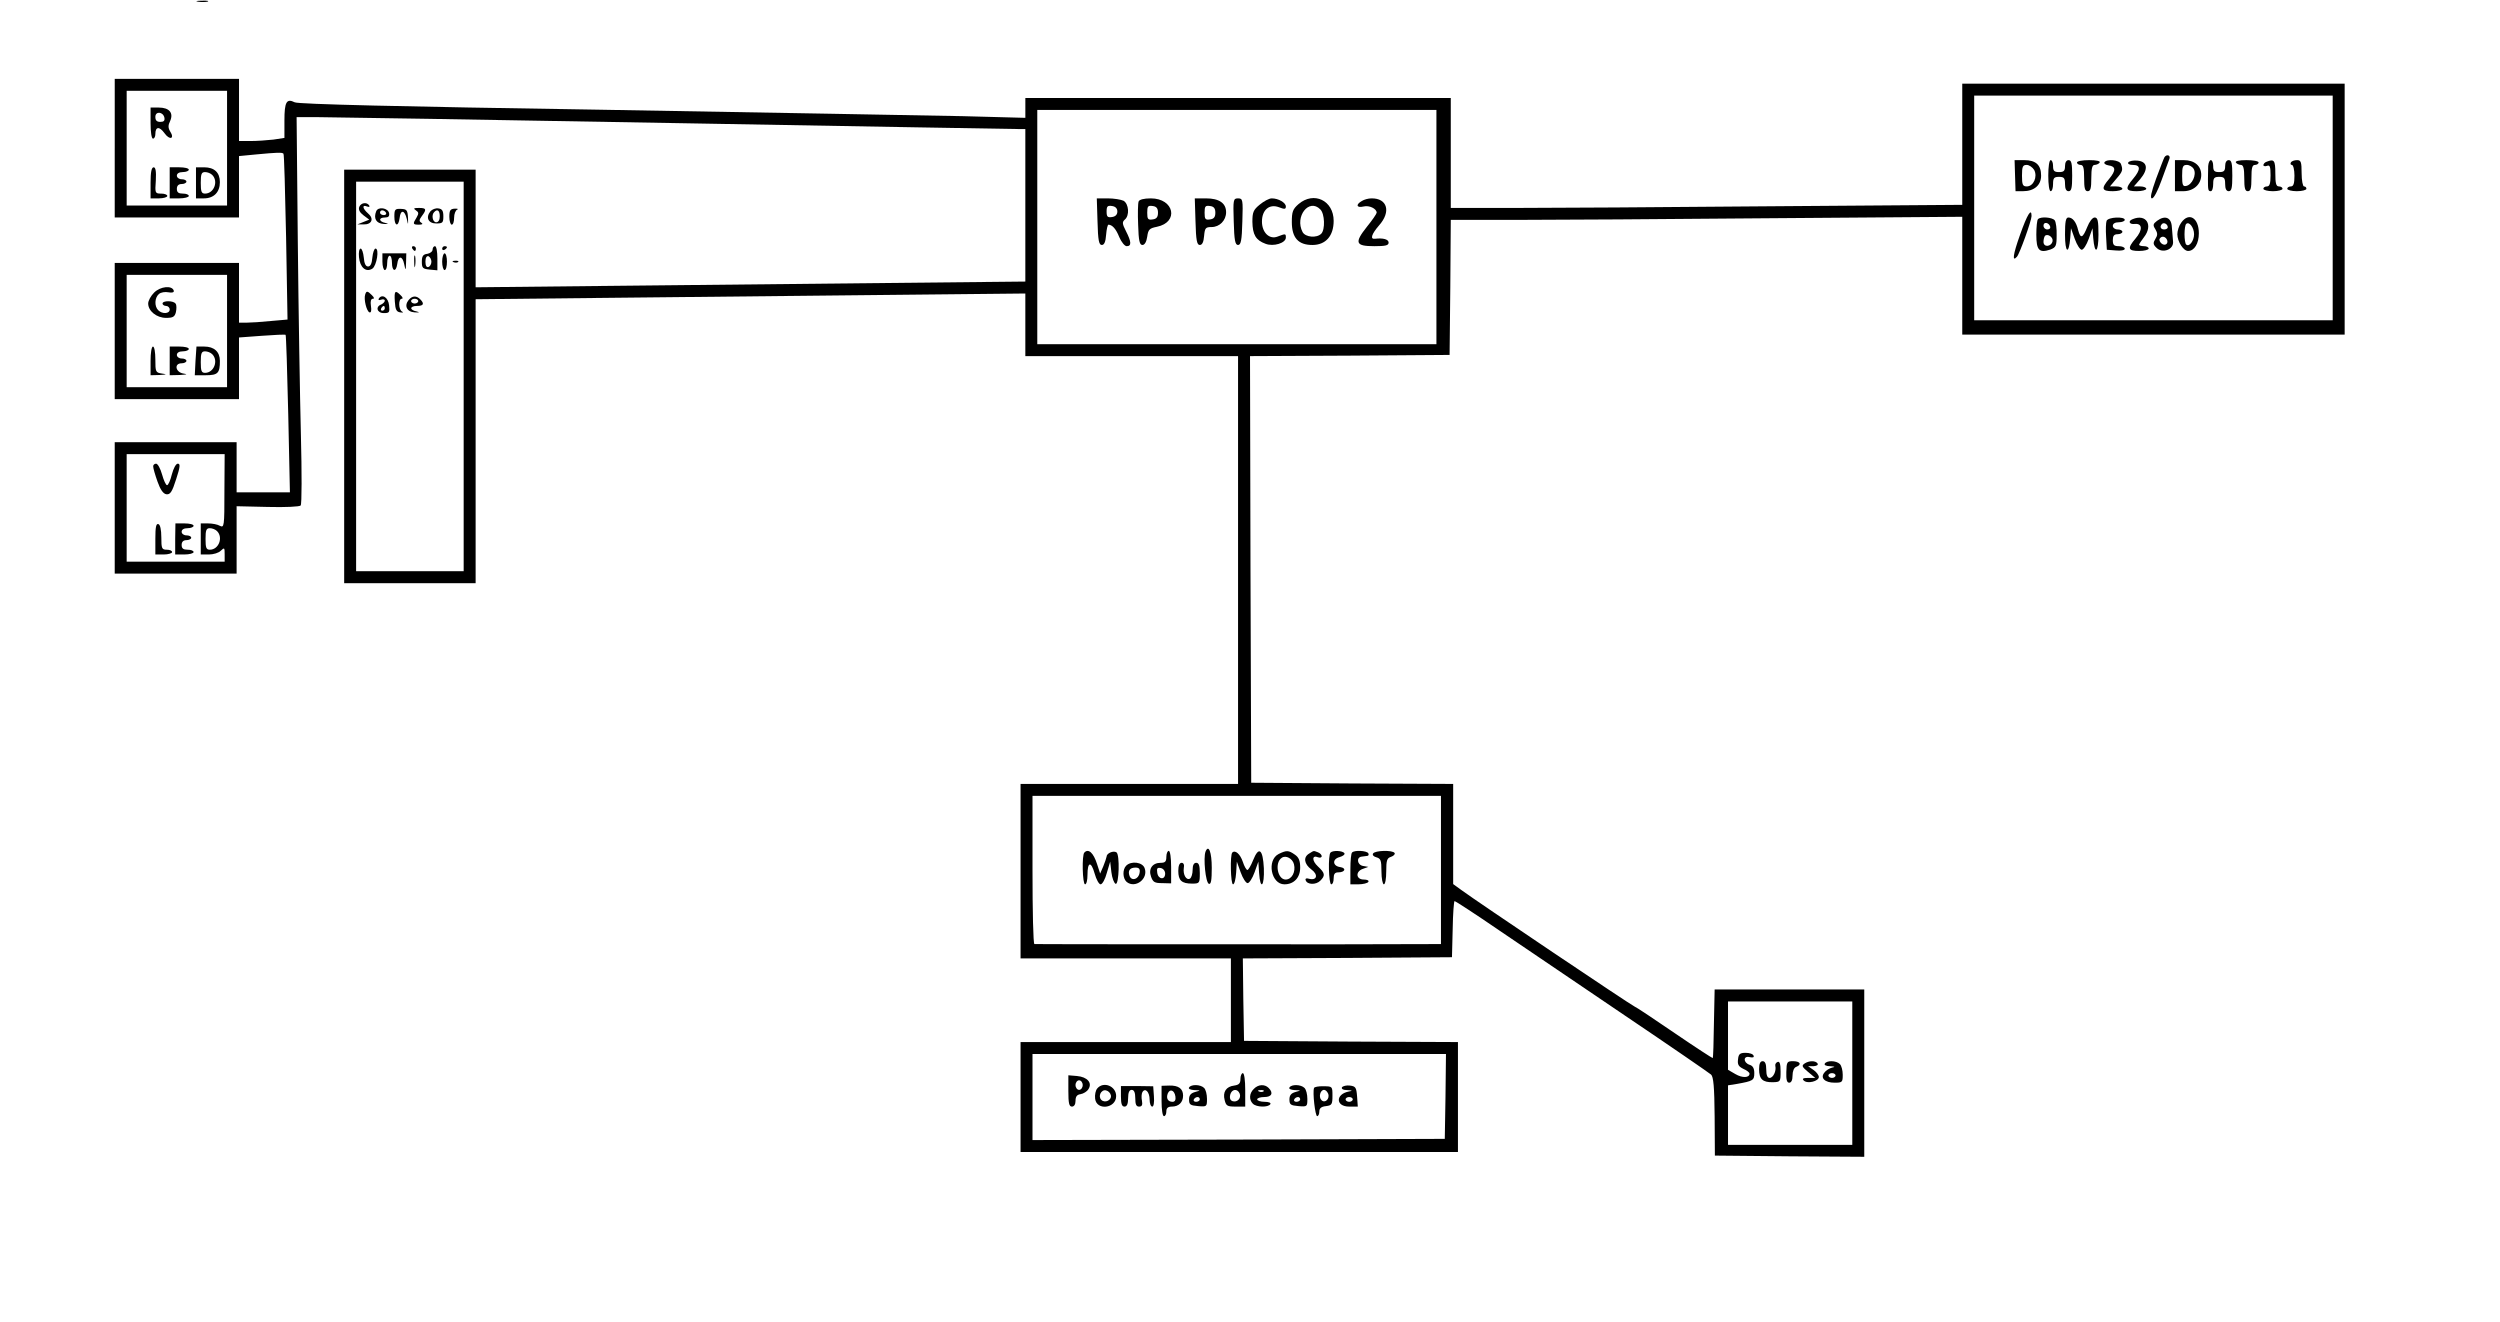 <?xml version="1.0" standalone="no"?>
<!DOCTYPE svg PUBLIC "-//W3C//DTD SVG 20010904//EN"
 "http://www.w3.org/TR/2001/REC-SVG-20010904/DTD/svg10.dtd">
<svg version="1.0" xmlns="http://www.w3.org/2000/svg"
 width="1046pt" height="553pt" viewBox="0 0 1046 553"
 preserveAspectRatio="xMidYMid meet">

<g transform="translate(0,553) scale(0.1,-0.1)"
fill="#000000" stroke="none">
<path d="M828 5523 c12 -2 30 -2 40 0 9 3 -1 5 -23 4 -22 0 -30 -2 -17 -4z"/>
<path d="M480 4910 l0 -290 260 0 260 0 0 129 0 128 73 7 c85 8 108 9 113 3 3
-2 7 -159 11 -349 l6 -345 -69 -6 c-38 -4 -84 -7 -101 -7 l-33 0 0 125 0 125
-260 0 -260 0 0 -285 0 -285 260 0 260 0 0 129 0 129 95 7 c53 4 98 6 100 4 2
-2 7 -152 11 -332 l7 -327 -111 0 -112 0 0 105 0 105 -255 0 -255 0 0 -275 0
-275 255 0 255 0 0 141 0 141 130 -3 c74 -2 133 1 138 6 5 6 5 138 1 295 -4
157 -10 520 -13 808 l-5 522 82 0 c45 0 721 -11 1502 -25 781 -14 1430 -25
1443 -25 l22 0 0 -319 0 -319 -582 -6 c-321 -3 -838 -9 -1150 -12 l-568 -6 0
246 0 246 -275 0 -275 0 0 -865 0 -865 275 0 275 0 0 594 0 594 568 6 c312 3
829 9 1150 12 l582 6 0 -131 0 -131 445 0 445 0 0 -895 0 -895 -455 0 -455 0
0 -365 0 -365 440 0 440 0 0 -175 0 -175 -440 0 -440 0 0 -230 0 -230 915 0
915 0 0 230 0 230 -447 2 -448 3 -3 172 -2 173 437 2 438 3 3 118 c1 64 5 117
8 117 3 0 88 -55 187 -123 100 -68 337 -228 527 -357 190 -128 351 -239 359
-246 10 -9 14 -51 15 -176 l1 -163 313 -3 312 -2 0 350 0 350 -313 0 -313 0
-3 -142 c-1 -78 -3 -143 -5 -145 -1 -1 -72 45 -157 103 -85 58 -161 109 -169
112 -15 6 -662 441 -727 489 l-33 24 0 209 0 210 -422 2 -423 3 -3 892 -2 893
417 2 418 3 3 283 2 282 274 0 c150 0 631 3 1069 7 l797 6 0 -246 0 -247 800
0 800 0 0 525 0 525 -800 0 -800 0 0 -253 0 -254 -802 -6 c-442 -4 -923 -7
-1070 -7 l-268 0 0 230 0 230 -890 0 -890 0 0 -41 0 -42 -262 7 c-145 3 -828
15 -1518 27 -838 13 -1262 23 -1277 31 -34 17 -43 2 -43 -76 l0 -73 -46 -7
c-26 -3 -69 -6 -95 -6 l-49 0 0 130 0 130 -260 0 -260 0 0 -290z m470 0 l0
-240 -210 0 -210 0 0 240 0 240 210 0 210 0 0 -240z m8810 -250 l0 -470 -750
0 -750 0 0 470 0 470 750 0 750 0 0 -470z m-3750 -80 l0 -490 -835 0 -835 0 0
490 0 490 835 0 835 0 0 -490z m-4070 -625 l0 -815 -225 0 -225 0 0 815 0 815
225 0 225 0 0 -815z m-990 190 l0 -235 -210 0 -210 0 0 235 0 235 210 0 210 0
0 -235z m-11 -670 c0 -148 -1 -154 -19 -145 -10 6 -32 10 -49 10 l-31 0 0 -65
0 -65 34 0 c19 0 42 7 50 16 15 14 16 13 16 -15 l0 -31 -205 0 -205 0 0 225 0
225 205 0 205 0 -1 -155z m-31 -167 c27 -27 7 -78 -30 -78 -15 0 -18 8 -18 45
0 37 3 45 18 45 10 0 23 -5 30 -12z m5121 -1418 l0 -310 -417 -1 c-353 0
-1261 0 -1284 1 -5 0 -8 139 -8 310 l0 310 855 0 854 0 0 -310z m1721 -850 l0
-300 -260 0 -260 0 0 125 0 124 38 6 c67 12 72 15 72 45 0 20 -6 31 -20 35
-27 9 -27 39 1 32 13 -3 19 -1 16 6 -2 7 -17 12 -33 12 -24 0 -30 -5 -32 -27
-3 -22 2 -30 22 -40 14 -6 26 -15 26 -20 0 -18 -30 -19 -59 -2 l-31 18 0 143
0 143 260 0 260 0 0 -300z m-1702 -97 l-3 -178 -862 -3 -863 -2 0 180 0 180
865 0 865 0 -2 -177z"/>
<path d="M630 5015 c0 -37 4 -65 10 -65 6 0 10 9 10 19 0 32 17 33 38 4 22
-31 44 -24 24 7 -9 15 -9 26 0 44 15 34 -4 56 -48 56 l-34 0 0 -65z m58 22 c2
-12 -3 -17 -17 -17 -15 0 -21 6 -21 21 0 25 33 22 38 -4z"/>
<path d="M630 4765 l0 -65 35 0 c19 0 35 5 35 10 0 6 -12 10 -26 10 -25 0 -26
2 -22 55 2 39 -1 55 -9 55 -9 0 -13 -20 -13 -65z"/>
<path d="M710 4765 l0 -65 40 0 c22 0 40 5 40 10 0 6 -11 10 -25 10 -18 0 -25
5 -25 20 0 13 7 20 20 20 11 0 20 5 20 10 0 6 -9 10 -20 10 -11 0 -20 7 -20
15 0 9 9 15 25 15 14 0 25 5 25 10 0 6 -18 10 -40 10 l-40 0 0 -65z"/>
<path d="M820 4765 l0 -65 33 0 c42 0 67 26 67 68 0 40 -23 62 -66 62 l-34 0
0 -65z m68 33 c27 -27 7 -78 -30 -78 -15 0 -18 8 -18 45 0 37 3 45 18 45 10 0
23 -5 30 -12z"/>
<path d="M9056 4872 c-3 -5 -18 -45 -35 -90 -21 -59 -26 -82 -17 -82 8 0 25
34 40 76 15 41 30 82 33 90 5 15 -12 20 -21 6z"/>
<path d="M8431 4795 l2 -65 31 0 c47 0 76 25 76 65 0 45 -22 65 -71 65 l-40 0
2 -65z m80 24 c15 -29 -3 -69 -31 -69 -17 0 -20 7 -20 45 0 38 3 45 20 45 10
0 24 -10 31 -21z"/>
<path d="M8570 4795 c0 -37 4 -65 10 -65 6 0 10 14 10 30 0 25 4 30 25 30 21
0 25 -5 25 -30 0 -20 5 -30 15 -30 12 0 15 14 15 65 0 51 -3 65 -15 65 -9 0
-15 -9 -15 -25 0 -20 -5 -25 -25 -25 -20 0 -25 5 -25 25 0 14 -4 25 -10 25 -6
0 -10 -28 -10 -65z"/>
<path d="M8690 4850 c0 -5 7 -10 15 -10 12 0 15 -13 15 -55 0 -42 3 -55 15
-55 12 0 15 13 15 55 0 41 4 55 14 55 8 0 18 5 21 10 4 6 -13 10 -44 10 -28 0
-51 -4 -51 -10z"/>
<path d="M8805 4851 c-3 -5 5 -11 17 -13 31 -4 32 -21 3 -56 -35 -41 -32 -52
15 -52 22 0 40 5 40 10 0 6 -12 10 -26 10 l-26 0 26 31 c28 32 29 38 20 63 -7
17 -59 22 -69 7z"/>
<path d="M8905 4851 c-4 -7 4 -11 19 -11 33 0 33 -20 1 -58 -35 -41 -32 -52
15 -52 22 0 40 5 40 10 0 6 -12 10 -26 10 l-26 0 27 31 c35 42 30 73 -12 77
-17 2 -34 -2 -38 -7z"/>
<path d="M9100 4795 l0 -65 35 0 c43 0 75 29 75 68 0 38 -28 62 -73 62 l-37 0
0 -65z m79 27 c12 -23 -7 -65 -32 -70 -14 -3 -17 4 -17 42 0 39 3 46 20 46 10
0 24 -8 29 -18z"/>
<path d="M9239 4835 c0 -14 -1 -38 -1 -55 0 -46 1 -50 12 -50 6 0 10 14 10 30
0 25 4 30 25 30 21 0 25 -5 25 -30 0 -20 5 -30 15 -30 12 0 15 14 15 65 0 51
-3 65 -15 65 -9 0 -15 -9 -15 -25 0 -20 -5 -25 -25 -25 -20 0 -25 5 -25 25 0
14 -4 25 -10 25 -5 0 -10 -11 -11 -25z"/>
<path d="M9355 4850 c3 -5 13 -10 21 -10 10 0 14 -14 14 -55 0 -42 3 -55 15
-55 12 0 15 13 15 55 0 42 3 55 15 55 8 0 15 5 15 10 0 6 -23 10 -51 10 -31 0
-48 -4 -44 -10z"/>
<path d="M9483 4853 c-7 -2 -13 -9 -13 -14 0 -4 7 -6 15 -3 12 5 15 -3 15 -40
0 -34 -4 -46 -15 -46 -8 0 -15 -4 -15 -10 0 -5 18 -10 40 -10 22 0 40 5 40 10
0 6 -7 10 -15 10 -12 0 -15 13 -15 55 0 55 -5 61 -37 48z"/>
<path d="M9585 4850 c-3 -5 -1 -10 4 -10 6 0 11 -20 11 -45 0 -33 -4 -45 -15
-45 -8 0 -15 -4 -15 -10 0 -5 18 -10 40 -10 22 0 40 5 40 10 0 6 -4 10 -10 10
-5 0 -10 25 -10 55 0 48 -3 55 -19 55 -11 0 -23 -4 -26 -10z"/>
<path d="M8452 4548 c-30 -84 -34 -116 -13 -92 11 12 61 151 61 170 0 36 -18
7 -48 -78z"/>
<path d="M8527 4613 c-4 -3 -7 -33 -7 -65 0 -65 12 -78 59 -62 23 9 26 15 26
59 1 28 -3 56 -8 63 -10 13 -59 17 -70 5z m51 -31 c2 -7 -3 -12 -12 -12 -9 0
-16 7 -16 16 0 17 22 14 28 -4z m10 -61 c-5 -24 -38 -27 -38 -3 0 10 3 21 6
25 11 11 35 -5 32 -22z"/>
<path d="M8640 4548 c0 -76 16 -86 22 -13 l3 40 16 -45 c9 -25 22 -45 29 -45
7 0 20 20 29 45 l16 45 3 -40 c6 -73 22 -63 22 13 0 59 -3 72 -16 72 -9 0 -22
-17 -31 -40 -19 -47 -28 -50 -38 -13 -8 34 -23 53 -41 53 -11 0 -14 -18 -14
-72z"/>
<path d="M8814 4606 c-3 -7 -4 -38 -2 -67 l3 -54 38 -3 c21 -2 37 1 37 7 0 6
-11 11 -25 11 -20 0 -25 5 -25 25 0 18 5 25 20 25 11 0 20 5 20 10 0 6 -9 10
-20 10 -11 0 -20 7 -20 15 0 9 9 15 25 15 14 0 25 5 25 10 0 15 -70 12 -76 -4z"/>
<path d="M8923 4613 c-21 -8 -14 -23 9 -20 32 3 34 -25 3 -61 -35 -41 -32 -52
15 -52 22 0 40 5 40 10 0 6 -9 10 -20 10 -11 0 -20 3 -20 6 0 3 9 17 20 31 40
51 10 100 -47 76z"/>
<path d="M9025 4606 c-17 -13 -18 -18 -7 -35 10 -17 10 -25 0 -41 -10 -16 -10
-23 5 -37 25 -25 73 -7 69 27 -1 14 -3 41 -5 60 -2 40 -28 51 -62 26z m45 -27
c0 -5 -7 -9 -15 -9 -15 0 -20 12 -9 23 8 8 24 -1 24 -14z m-5 -49 c11 -17 -5
-32 -21 -19 -7 6 -11 15 -8 20 7 12 21 11 29 -1z"/>
<path d="M9126 4598 c-9 -12 -16 -34 -16 -48 0 -30 25 -70 45 -70 26 0 45 31
45 74 0 65 -42 90 -74 44z m54 -48 c0 -28 -21 -55 -33 -43 -4 3 -7 23 -7 43 0
20 3 40 7 43 12 12 33 -15 33 -43z"/>
<path d="M4592 4603 c2 -79 6 -98 18 -98 10 0 16 13 18 43 2 23 6 42 10 42 16
-1 31 -17 45 -52 9 -21 23 -38 31 -38 21 0 20 18 -3 63 -16 31 -16 38 -5 48
21 17 17 66 -5 79 -11 5 -40 10 -66 10 l-46 0 3 -97z m83 42 c0 -13 -8 -21
-22 -23 -19 -3 -23 1 -23 23 0 22 4 26 23 23 14 -2 22 -10 22 -23z"/>
<path d="M4764 4687 c-3 -8 -4 -52 -2 -98 2 -67 6 -84 18 -84 9 0 17 13 20 35
4 30 10 35 40 41 94 19 73 119 -25 119 -29 0 -48 -5 -51 -13z m81 -47 c0 -18
-6 -26 -22 -28 -20 -3 -23 1 -23 28 0 27 3 31 23 28 16 -2 22 -10 22 -28z"/>
<path d="M5002 4603 c2 -79 6 -98 18 -98 10 0 16 12 18 38 3 33 6 37 31 37 34
0 61 28 61 62 0 38 -29 58 -84 58 l-47 0 3 -97z m83 37 c0 -18 -6 -26 -22 -28
-20 -3 -23 1 -23 28 0 27 3 31 23 28 16 -2 22 -10 22 -28z"/>
<path d="M5162 4603 c2 -79 6 -98 18 -98 12 0 16 19 18 98 3 92 2 97 -18 97
-20 0 -21 -5 -18 -97z"/>
<path d="M5271 4674 c-27 -22 -31 -32 -31 -72 1 -54 14 -77 55 -92 33 -13 85
3 85 26 0 17 -1 17 -35 4 -34 -13 -65 17 -65 63 0 49 31 75 71 60 23 -9 29 -9
29 3 0 16 -31 34 -59 34 -11 0 -33 -12 -50 -26z"/>
<path d="M5433 4676 c-24 -21 -28 -32 -28 -75 0 -66 27 -96 86 -96 56 0 89 38
89 101 0 85 -83 125 -147 70z m91 -22 c19 -18 21 -85 4 -102 -19 -19 -66 -15
-78 7 -34 65 27 143 74 95z"/>
<path d="M5698 4689 c-27 -15 -22 -30 7 -23 24 6 55 -9 55 -26 0 -4 -18 -31
-41 -59 -53 -67 -48 -81 31 -81 47 0 60 3 60 15 0 14 -24 20 -57 16 -22 -3
-14 20 17 56 51 57 35 114 -32 113 -13 0 -31 -5 -40 -11z"/>
<path d="M1503 4664 c-4 -11 2 -23 18 -35 l24 -18 -25 -10 -25 -10 26 0 c35
-1 45 24 19 46 -24 21 -26 38 -4 29 8 -3 12 -2 9 4 -10 16 -35 12 -42 -6z"/>
<path d="M1574 4646 c-12 -30 0 -51 31 -53 20 -1 23 0 8 4 -29 6 -30 23 -2 23
14 0 19 5 17 18 -4 22 -46 29 -54 8z m41 -6 c3 -5 -1 -10 -9 -10 -9 0 -16 5
-16 10 0 6 4 10 9 10 6 0 13 -4 16 -10z"/>
<path d="M1650 4624 c0 -41 17 -45 22 -6 4 36 21 34 30 -4 6 -28 6 -27 5 6 -2
31 -5 35 -29 36 -25 1 -28 -2 -28 -32z"/>
<path d="M1740 4650 c12 -8 13 -13 3 -30 -17 -27 -16 -30 10 -30 14 0 18 3 10
8 -10 6 -10 12 2 28 21 28 19 34 -12 34 -22 0 -25 -2 -13 -10z"/>
<path d="M1801 4646 c-21 -26 -9 -51 24 -51 27 0 30 3 30 30 0 23 -5 31 -21
33 -11 2 -26 -4 -33 -12z m39 -21 c0 -16 -6 -25 -15 -25 -15 0 -21 31 -8 43
13 14 23 6 23 -18z"/>
<path d="M1880 4623 c0 -18 5 -33 10 -33 6 0 10 13 10 29 0 16 6 31 13 34 6 3
2 4 -10 4 -19 -1 -23 -7 -23 -34z"/>
<path d="M1725 4490 c3 -5 8 -10 11 -10 2 0 4 5 4 10 0 6 -5 10 -11 10 -5 0
-7 -4 -4 -10z"/>
<path d="M1810 4486 c0 -8 -10 -16 -22 -18 -18 -2 -23 -10 -23 -33 0 -27 4
-30 33 -33 l32 -3 0 50 c0 28 -4 51 -10 51 -5 0 -10 -6 -10 -14z m-5 -51 c0
-10 -6 -20 -12 -22 -8 -3 -13 5 -13 22 0 17 5 25 13 23 6 -3 12 -13 12 -23z"/>
<path d="M1850 4489 c0 -5 5 -7 10 -4 6 3 10 8 10 11 0 2 -4 4 -10 4 -5 0 -10
-5 -10 -11z"/>
<path d="M1502 4454 c4 -43 29 -65 56 -48 18 12 30 84 13 84 -5 0 -11 -17 -13
-37 -2 -26 -8 -38 -18 -38 -10 0 -16 12 -18 38 -2 20 -8 37 -13 37 -6 0 -9
-16 -7 -36z"/>
<path d="M1600 4435 c0 -19 5 -35 10 -35 6 0 10 14 10 30 0 17 5 30 10 30 6 0
10 -13 10 -30 0 -36 17 -40 22 -5 4 36 22 36 29 0 6 -29 7 -29 8 8 l1 37 -50
0 -50 0 0 -35z"/>
<path d="M1733 4435 c0 -22 2 -30 4 -17 2 12 2 30 0 40 -3 9 -5 -1 -4 -23z"/>
<path d="M1850 4435 c0 -19 5 -35 10 -35 6 0 10 16 10 35 0 19 -4 35 -10 35
-5 0 -10 -16 -10 -35z"/>
<path d="M1898 4433 c7 -3 16 -2 19 1 4 3 -2 6 -13 5 -11 0 -14 -3 -6 -6z"/>
<path d="M1528 4298 c-7 -20 6 -71 18 -75 7 -2 9 8 6 27 -3 19 0 30 8 30 7 0
6 5 -4 15 -18 18 -23 19 -28 3z"/>
<path d="M1652 4268 c2 -34 7 -43 23 -45 11 -2 14 0 8 3 -16 7 -17 54 -2 54 6
0 4 7 -5 15 -23 23 -27 18 -24 -27z"/>
<path d="M1585 4281 c-3 -7 0 -8 9 -5 9 3 16 2 16 -4 0 -5 -7 -12 -15 -16 -25
-9 -18 -36 11 -36 23 0 25 3 22 32 -3 33 -29 50 -43 29z m25 -41 c0 -5 -5 -10
-11 -10 -5 0 -7 5 -4 10 3 6 8 10 11 10 2 0 4 -4 4 -10z"/>
<path d="M1710 4275 c-20 -24 -8 -50 25 -52 20 -1 23 0 8 4 -31 6 -29 23 2 23
27 0 32 9 13 28 -16 16 -33 15 -48 -3z m40 -5 c0 -5 -7 -10 -15 -10 -8 0 -15
5 -15 10 0 6 7 10 15 10 8 0 15 -4 15 -10z"/>
<path d="M645 4306 c-14 -14 -25 -34 -25 -46 0 -31 35 -60 75 -60 28 0 36 4
41 24 3 14 3 30 -1 35 -8 14 -55 14 -55 1 0 -5 7 -10 15 -10 8 0 15 -7 15 -15
0 -18 -31 -20 -48 -3 -17 17 -15 53 3 68 8 7 26 10 40 7 16 -3 24 0 22 7 -7
23 -56 18 -82 -8z"/>
<path d="M630 4020 l0 -60 38 1 c30 2 32 3 10 6 -27 4 -28 7 -28 59 0 30 -4
54 -10 54 -6 0 -10 -27 -10 -60z"/>
<path d="M710 4020 l0 -60 43 1 c29 2 34 3 15 6 -34 5 -41 43 -8 43 11 0 20 5
20 10 0 6 -9 10 -20 10 -11 0 -20 7 -20 15 0 9 9 15 25 15 14 0 25 5 25 10 0
6 -18 10 -40 10 l-40 0 0 -60z"/>
<path d="M818 4020 l-3 -60 46 0 c51 0 59 9 59 60 0 38 -24 60 -65 60 l-33 0
-4 -60z m70 28 c27 -27 7 -78 -30 -78 -15 0 -18 8 -18 45 0 37 3 45 18 45 10
0 23 -5 30 -12z"/>
<path d="M641 3578 c0 -7 8 -35 18 -63 12 -34 24 -51 37 -53 16 -2 24 9 41 63
17 52 18 65 7 65 -8 0 -18 -19 -25 -45 -6 -25 -15 -45 -20 -45 -5 0 -14 20
-21 45 -7 25 -18 45 -25 45 -7 0 -13 -6 -12 -12z"/>
<path d="M650 3276 l0 -66 35 0 c19 0 35 5 35 10 0 6 -10 10 -22 10 -21 0 -23
5 -23 52 0 32 -5 53 -12 55 -10 4 -13 -13 -13 -61z"/>
<path d="M733 3275 l0 -65 38 0 c22 0 39 5 39 10 0 6 -11 10 -25 10 -18 0 -25
5 -25 20 0 13 7 20 20 20 11 0 20 5 20 10 0 6 -9 10 -20 10 -11 0 -20 7 -20
15 0 9 9 15 25 15 14 0 25 5 25 10 0 6 -17 10 -38 10 l-38 0 -1 -65z"/>
<path d="M5044 1967 c-10 -26 0 -130 14 -135 9 -3 12 15 12 67 0 65 -13 100
-26 68z"/>
<path d="M4537 1963 c-11 -10 -8 -133 3 -133 6 0 10 18 10 39 0 56 15 59 30 6
7 -25 18 -45 25 -45 7 0 19 21 26 48 l14 47 5 -44 c3 -25 11 -46 18 -49 14 -4
18 123 3 132 -13 8 -41 -4 -41 -18 -1 -6 -7 -24 -14 -41 l-13 -30 -13 40 c-15
47 -36 66 -53 48z"/>
<path d="M4880 1945 c0 -20 -5 -25 -24 -25 -34 0 -52 -25 -40 -58 8 -23 15
-27 47 -27 l37 -1 0 68 c0 39 -4 68 -10 68 -5 0 -10 -11 -10 -25z m-5 -70 c0
-28 -29 -25 -33 3 -3 19 0 23 15 20 10 -2 18 -12 18 -23z"/>
<path d="M5156 1963 c-10 -10 -7 -133 3 -133 6 0 11 21 13 48 l3 47 16 -45 c9
-25 22 -45 29 -45 7 0 20 20 29 45 l16 45 3 -47 c5 -75 23 -57 20 19 -4 80
-21 94 -45 34 -9 -23 -20 -41 -24 -41 -4 0 -13 15 -19 34 -11 33 -32 51 -44
39z"/>
<path d="M5350 1957 c-51 -26 -32 -127 24 -127 40 0 66 28 66 70 0 29 -6 43
-22 54 -27 19 -35 19 -68 3z m64 -43 c8 -32 -9 -64 -35 -64 -34 0 -47 71 -16
91 17 12 45 -3 51 -27z"/>
<path d="M5478 1959 c-26 -15 -22 -44 9 -67 29 -21 24 -47 -9 -39 -12 4 -18 1
-15 -6 6 -19 43 -20 61 -2 22 22 20 32 -10 60 -26 24 -25 49 1 38 8 -3 15 -1
15 5 0 5 -7 13 -16 16 -19 7 -15 8 -36 -5z"/>
<path d="M5567 1963 c-11 -10 -8 -133 3 -133 6 0 10 11 10 25 0 18 5 25 19 25
29 0 35 18 9 22 -33 4 -35 34 -3 42 14 4 23 11 20 16 -7 11 -48 13 -58 3z"/>
<path d="M5657 1963 c-4 -3 -7 -35 -7 -70 l0 -63 34 0 c19 0 38 5 41 10 4 6
-5 10 -19 10 -33 0 -36 34 -3 45 l22 8 -23 4 c-24 5 -28 37 -4 39 6 1 17 2 23
3 5 0 7 6 4 11 -7 11 -58 14 -68 3z"/>
<path d="M5745 1959 c-4 -6 2 -13 14 -16 18 -5 21 -13 21 -59 0 -30 5 -54 10
-54 6 0 10 24 10 54 0 46 3 56 20 61 11 4 18 11 15 16 -8 13 -82 11 -90 -2z"/>
<path d="M4712 1908 c-16 -16 -15 -53 2 -68 36 -29 92 13 75 58 -9 25 -56 31
-77 10z m56 -30 c-4 -27 -33 -36 -42 -13 -8 22 1 35 25 35 15 0 20 -6 17 -22z"/>
<path d="M4930 1886 c0 -40 14 -53 58 -53 31 0 32 2 32 44 0 32 -4 43 -15 43
-10 0 -15 -10 -15 -29 0 -17 -5 -33 -11 -37 -15 -9 -30 16 -26 44 3 14 -1 22
-9 22 -9 0 -14 -12 -14 -34z"/>
<path d="M7360 1056 c0 -41 15 -55 58 -54 31 1 32 2 32 45 0 32 -4 43 -12 40
-7 -2 -12 -10 -10 -17 5 -21 -9 -50 -24 -50 -9 0 -14 11 -14 35 0 24 -5 35
-15 35 -10 0 -15 -10 -15 -34z"/>
<path d="M7474 1045 c-1 -32 2 -45 12 -45 9 0 14 11 14 30 0 18 6 33 15 36 25
10 17 24 -13 24 -25 0 -27 -3 -28 -45z"/>
<path d="M7550 1080 c-13 -9 -10 -14 15 -35 l30 -25 -29 0 c-22 0 -27 -3 -19
-11 15 -15 63 -3 63 15 0 7 -10 21 -22 29 l-23 16 23 0 c13 1 20 5 17 11 -8
13 -36 13 -55 0z"/>
<path d="M7635 1080 c-4 -6 6 -11 22 -11 21 -1 23 -3 8 -6 -11 -3 -26 -12 -32
-21 -18 -22 2 -42 43 -42 32 0 34 2 34 33 0 18 -5 38 -12 45 -15 15 -54 16
-63 2z m45 -50 c0 -5 -7 -10 -15 -10 -8 0 -15 5 -15 10 0 6 7 10 15 10 8 0 15
-4 15 -10z"/>
<path d="M5190 1016 c0 -19 -6 -25 -26 -28 -34 -4 -49 -27 -40 -61 6 -24 11
-27 46 -27 l40 0 0 70 c0 40 -4 70 -10 70 -5 0 -10 -11 -10 -24z m-3 -62 c7
-20 -11 -38 -31 -31 -9 4 -12 13 -9 26 6 25 31 28 40 5z"/>
<path d="M4470 966 c0 -52 3 -66 15 -66 9 0 15 9 15 24 0 18 6 26 21 28 12 2
27 11 33 21 17 26 -4 51 -48 55 l-36 3 0 -65z m60 24 c0 -11 -7 -20 -15 -20
-8 0 -15 9 -15 20 0 11 7 20 15 20 8 0 15 -9 15 -20z"/>
<path d="M4591 976 c-7 -8 -11 -27 -9 -43 6 -51 88 -41 88 11 0 42 -53 63 -79
32z m57 -29 c4 -20 -25 -34 -40 -19 -15 15 -1 44 19 40 10 -2 19 -11 21 -21z"/>
<path d="M4690 943 c0 -32 4 -43 15 -43 10 0 15 11 15 35 0 24 5 35 15 35 10
0 15 -11 15 -35 0 -26 4 -35 16 -35 12 0 15 7 12 24 -3 14 -2 30 2 37 12 19
30 0 30 -32 0 -16 5 -29 11 -29 6 0 9 17 7 43 l-3 42 -67 1 -68 0 0 -43z"/>
<path d="M4860 923 c0 -35 4 -63 10 -63 6 0 10 9 10 20 0 14 7 20 23 20 29 0
47 18 47 46 0 29 -19 43 -58 42 l-32 -1 0 -64z m58 19 c2 -14 -2 -22 -12 -22
-19 0 -28 14 -20 35 9 21 28 14 32 -13z"/>
<path d="M4975 980 c-4 -6 6 -10 22 -11 28 -1 28 -1 3 -8 -18 -5 -25 -14 -25
-31 0 -22 5 -25 38 -28 36 -3 37 -2 37 30 0 19 -5 39 -12 46 -15 15 -54 16
-63 2z m45 -50 c0 -5 -7 -10 -16 -10 -8 0 -12 5 -9 10 3 6 10 10 16 10 5 0 9
-4 9 -10z"/>
<path d="M5246 974 c-19 -18 -21 -45 -4 -62 15 -15 64 -16 73 -2 4 6 -7 10
-24 10 -17 0 -31 5 -31 10 0 6 14 10 30 10 31 0 39 17 18 38 -17 17 -44 15
-62 -4z m41 -10 c-3 -3 -12 -4 -19 -1 -8 3 -5 6 6 6 11 1 17 -2 13 -5z"/>
<path d="M5395 980 c-4 -6 6 -10 22 -11 28 -1 28 -1 3 -8 -18 -5 -25 -14 -25
-31 0 -22 5 -25 38 -28 36 -3 37 -2 37 30 0 19 -5 39 -12 46 -15 15 -54 16
-63 2z m45 -50 c0 -5 -7 -10 -16 -10 -8 0 -12 5 -9 10 3 6 10 10 16 10 5 0 9
-4 9 -10z"/>
<path d="M5498 978 c-7 -18 5 -118 13 -118 5 0 9 9 9 19 0 14 8 21 28 23 24 3
27 7 27 43 0 39 0 40 -37 40 -21 1 -39 -3 -40 -7z m59 -24 c8 -21 -13 -42 -28
-27 -13 13 -5 43 11 43 6 0 13 -7 17 -16z"/>
<path d="M5615 981 c-4 -7 5 -12 22 -12 22 -1 24 -3 6 -6 -56 -11 -55 -63 2
-63 l36 0 -3 43 c-3 37 -6 42 -30 45 -14 2 -29 -2 -33 -7z m45 -51 c0 -5 -7
-10 -15 -10 -8 0 -15 5 -15 10 0 6 7 10 15 10 8 0 15 -4 15 -10z"/>
</g>
</svg>
